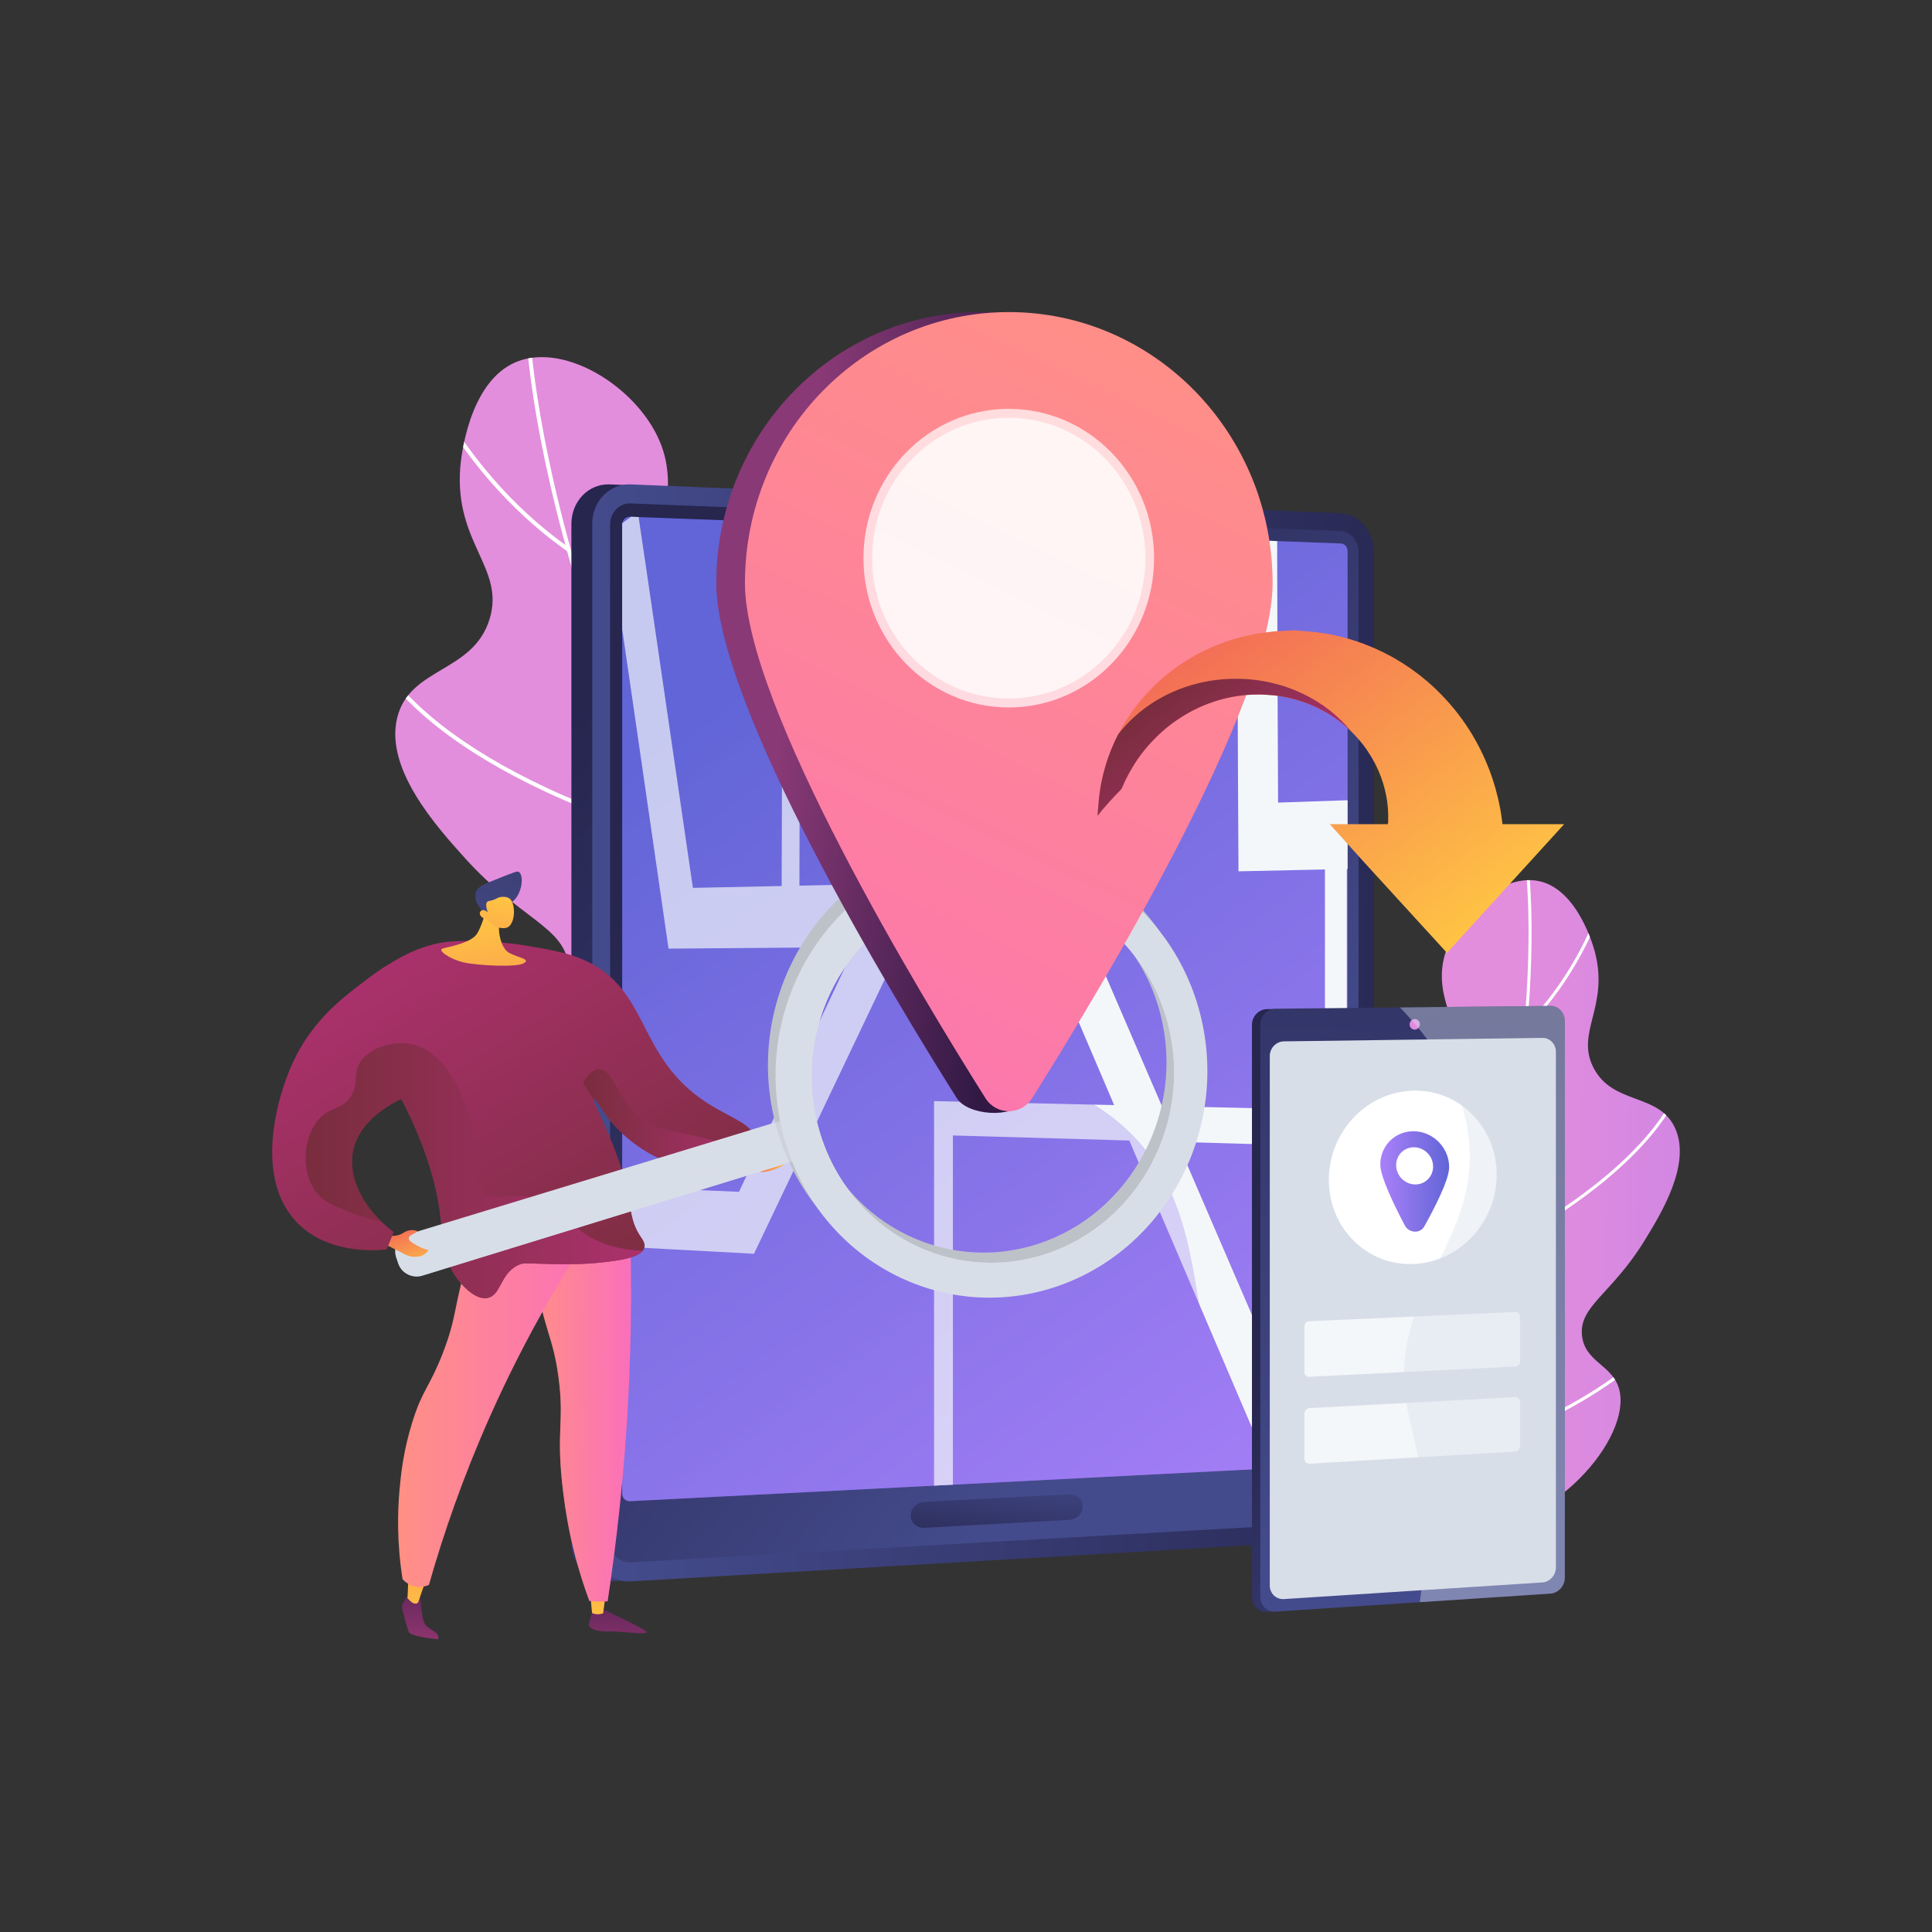<?xml version="1.0" encoding="utf-8"?>
<!-- Generator: Adobe Illustrator 27.5.0, SVG Export Plug-In . SVG Version: 6.00 Build 0)  -->
<svg version="1.1" xmlns="http://www.w3.org/2000/svg" xmlns:xlink="http://www.w3.org/1999/xlink" x="0px" y="0px"
	 viewBox="0 0 3710 3710" style="enable-background:new 0 0 3710 3710;" xml:space="preserve">
<rect x="0" y="0" width="3710" height="3710" fill="#333333" stroke="none"/>
<g id="Background">
	<g>
		<g>
			<rect style="fill:none;" width="3710" height="3710"/>
		</g>
	</g>
</g>
<g id="Illustration">
	<g>
		<path style="fill:none;" d="M1663.151,455.246c-368.5,6.509-938.639,146.619-1102.747,506.676
			c-57.316,125.754-53.436,310.628-45.676,680.375c2.281,108.678,6.063,267.079,32.626,463.618
			c55.178,408.275,92.741,686.214,234.905,848.053c356.219,405.52,1642.967,393.802,2192.445-336.266
			c299.743-398.257,345.856-964.791,71.776-1433.002C2744.724,669.208,2156.485,446.531,1663.151,455.246z"/>
		<g>
			<g>
				<defs>
					<path id="SVGID_1_" d="M1492.609,2298.024c-241.38,36.253-478.571-163.004-469.907-288.992
						c4.507-65.53,73.66-84.12,68.961-152.649c-5.207-75.927-92.669-90.636-198.819-208.549
						c-54.845-60.922-154.299-171.399-130.067-269.737c24.032-97.521,145.744-85.876,177.401-189.372
						c29.934-97.863-67.515-145.467-56.381-290.529c1.036-13.493,14.526-165.177,108.068-203.387
						c95.035-38.82,239.129,53.192,278.775,162.25c36.019,99.082-24.761,183.112,19.145,218.6
						c48.385,39.106,138.044-50.13,191.606-14.729c77.421,51.169-53.427,274.941,44.149,380.599
						c57.378,62.13,128.344,12.605,217.211,74.64c114.697,80.064,137.309,260.859,119.318,380.477
						C1835.998,2069.996,1701.828,2266.602,1492.609,2298.024z"/>
				</defs>
				
					<linearGradient id="SVGID_00000093144832260814187430000006178042882276060548_" gradientUnits="userSpaceOnUse" x1="1398.22" y1="1495.722" x2="3555.421" y2="1517.904">
					<stop  offset="0.004" style="stop-color:#E38DDD"/>
					<stop  offset="1" style="stop-color:#9571F6"/>
				</linearGradient>
				
					<use xlink:href="#SVGID_1_"  style="overflow:visible;fill:url(#SVGID_00000093144832260814187430000006178042882276060548_);"/>
				<clipPath id="SVGID_00000170247187561658649260000002710909739987601547_">
					<use xlink:href="#SVGID_1_"  style="overflow:visible;"/>
				</clipPath>
				<g style="clip-path:url(#SVGID_00000170247187561658649260000002710909739987601547_);">
					<path style="fill:#FFFFFF;" d="M1658.63,2321.903l-6.682,3.9c-151.033-258.712-278.863-511.027-379.939-749.941
						c-80.877-191.174-144.908-374.25-190.311-544.142c-77.371-289.515-73.691-442.535-73.646-444.047l7.733,0.236
						c-0.044,1.503-3.65,153.752,73.532,442.355C1160.559,1296.653,1317.158,1736.981,1658.63,2321.903z"/>
					<path style="fill:#FFFFFF;" d="M1090.095,1059.215c-196.221-137.83-276.464-329.01-277.252-330.925l7.155-2.943
						c0.779,1.896,80.247,191.058,274.544,327.536L1090.095,1059.215z"/>
					<path style="fill:#FFFFFF;" d="M1285.809,1610.403c-249.861-76.19-390.166-166.663-463.867-229.146
						c-80.278-68.059-100.885-117.489-101.724-119.559l7.171-2.907c0.201,0.495,21.054,50.185,100.215,117.122
						c73.146,61.848,212.408,151.451,460.461,227.089L1285.809,1610.403z"/>
					<path style="fill:#FFFFFF;" d="M1528.934,2103.27c-455.58-31.614-652.541-215.223-654.477-217.073l5.346-5.593
						c0.487,0.464,51.684,47.905,160.491,98.302c95.812,44.375,258.455,100.634,489.174,116.646L1528.934,2103.27z"/>
					<path style="fill:#FFFFFF;" d="M1314.48,1476.777c-15.632,21.75-32.708,43.014-51.386,63.523l-5.72-5.209
						c122.039-134.01,175.572-301.364,198.984-418.153c25.379-126.607,21.818-222.593,21.778-223.546l7.732-0.317
						c0.039,0.964,3.636,97.876-21.923,225.383C1443.917,1218.361,1401.999,1355.005,1314.48,1476.777z"/>
					<path style="fill:#FFFFFF;" d="M1512.315,1977.571c-8.44,11.743-17.405,23.347-26.945,34.796l-5.943-4.953
						c120.965-145.175,149.838-317.556,152.764-436.607c3.172-129.094-22.6-224.906-22.86-225.86l7.464-2.042
						c0.263,0.964,26.332,97.874,23.132,228.092C1637.2,1681.902,1612.146,1838.669,1512.315,1977.571z"/>
				</g>
			</g>
		</g>
		<g>
			
				<linearGradient id="SVGID_00000088852267023869759020000016219517470070705036_" gradientUnits="userSpaceOnUse" x1="2459.344" y1="4939.503" x2="1002.521" y2="6261.555" gradientTransform="matrix(0 -1 1 0 -3755.802 3738.606)">
				<stop  offset="0.004" style="stop-color:#26264F"/>
				<stop  offset="1" style="stop-color:#444B8C"/>
			</linearGradient>
			<path style="fill:url(#SVGID_00000088852267023869759020000016219517470070705036_);" d="M2598.511,2880.115
				c0,40.405-28.668,74.952-64.019,77.015l-1363.67,79.594c-40.5,2.364-73.564-31.063-73.564-74.52V1006.019
				c0-43.459,33.064-77.476,73.564-75.835l1363.67,55.263c35.351,1.433,64.019,35.468,64.019,75.874V2880.115z"/>
			
				<linearGradient id="SVGID_00000037681952740672103530000012715746250324328381_" gradientUnits="userSpaceOnUse" x1="1166.505" y1="1984.625" x2="2827.957" y2="1938.331">
				<stop  offset="0" style="stop-color:#444B8C"/>
				<stop  offset="0.996" style="stop-color:#26264F"/>
			</linearGradient>
			<path style="fill:url(#SVGID_00000037681952740672103530000012715746250324328381_);" d="M2638.548,2880.115
				c0,40.405-28.667,74.952-64.018,77.015l-1363.671,79.594c-40.499,2.364-73.563-31.063-73.563-74.52V1006.019
				c0-43.459,33.064-77.476,73.563-75.835l1363.671,55.263c35.351,1.433,64.018,35.468,64.018,75.874V2880.115z"/>
			
				<linearGradient id="SVGID_00000000210412697971791290000011393474470307820692_" gradientUnits="userSpaceOnUse" x1="1358.8" y1="6098.143" x2="2181.821" y2="5092.229" gradientTransform="matrix(0 -1 1 0 -3755.802 3738.606)">
				<stop  offset="0" style="stop-color:#444B8C"/>
				<stop  offset="0.996" style="stop-color:#26264F"/>
			</linearGradient>
			<path style="fill:url(#SVGID_00000000210412697971791290000011393474470307820692_);" d="M1171.604,1007.282v1953.044
				c0,23.228,17.594,41.062,39.256,39.834l1078.516-61.099l285.153-16.154c18.941-1.073,34.269-19.503,34.269-41.167V1060.226
				c0-21.664-15.328-39.821-34.269-40.555l-295.448-11.466L1210.86,966.748C1189.197,965.907,1171.604,984.055,1171.604,1007.282z"
				/>
			<g>
				<defs>
					<path id="XMLID_1_" d="M2587.76,1058.831v1738.666c0,8.061-5.392,14.961-13.327,15.369l-139.326,7.151l-1224.848,62.669
						c-9.065,0.471-15.417-6.179-15.417-14.773V1007.328c0-8.626,6.619-15.369,15.684-15.024l14.13,0.533l1349.972,50.812
						C2582.563,1043.964,2587.76,1050.77,2587.76,1058.831z"/>
				</defs>
				
					<linearGradient id="XMLID_00000010270786737654663560000012561828689056801920_" gradientUnits="userSpaceOnUse" x1="2619.637" y1="2947.476" x2="1403.084" y2="1303.344">
					<stop  offset="0" style="stop-color:#AA80F9"/>
					<stop  offset="0.996" style="stop-color:#6165D7"/>
				</linearGradient>
				
					<use xlink:href="#XMLID_1_"  style="overflow:visible;fill:url(#XMLID_00000010270786737654663560000012561828689056801920_);"/>
				<clipPath id="XMLID_00000119089883440676659630000013179828466543919262_">
					<use xlink:href="#XMLID_1_"  style="overflow:visible;"/>
				</clipPath>
				<path style="clip-path:url(#XMLID_00000119089883440676659630000013179828466543919262_);fill:#F4F7FA;" d="M2938.162,1524.752
					l-483.878,16.472c-1.612-307.998-2.941-748.082-0.32-788.924c-0.133,2.078-1.034,13.073-5.682,25.488l-64.106-64.282
					c-6.873,18.516-7.082,34.001-7.639,75.382c-0.316,23.481-0.536,57.184-0.655,100.174c-0.199,71.949-0.125,171.249,0.225,295.153
					c0.592,210.789,1.788,422.799,1.799,424.916l0.364,64.053l166-3.586v461.4l-313.059-6.903l-187.041-433.897l-256.932,5.301
					l345.088-724.081l-54.582-77.303l-379.37,803.218l-163.247,3.368c0.229-72.847,0.606-202.348,0.831-331.31
					c0.199-113.911,0.242-205.108,0.128-271.053c-0.227-131.507-0.644-133.009-2.96-141.345l-30.496,31.187
					c-1.217-4.402-1.484-8.129-1.525-8.832c1.597,27.362,0.884,426.753-0.07,722.056l-170.473,3.517
					c-30.96-212.305-103.346-708.372-105.781-722.078l-56.78,41.768l-0.138-0.814c3.092,19.182,67.073,460.242,109.808,755.37
					l6.152,42.48l357.217-2.928l-221.926,469.871l-435.542-18.017v112.028l464.294,24.98L1728.856,1818l279.75-2.293
					l130.896,306.365l-345.838-7.626v870.262l36.227,4.01v-808.285l338.693,9.709l341.566,799.444l62.879-72.541l-312.208-724.259
					l325.438,9.329V1668.69l351.902-7.603V1524.752z"/>
			</g>
			
				<linearGradient id="SVGID_00000088093925880285024050000001528022851249308070_" gradientUnits="userSpaceOnUse" x1="2221.514" y1="3137.99" x2="1047.133" y2="1550.854">
				<stop  offset="0" style="stop-color:#AA80F9"/>
				<stop  offset="0.996" style="stop-color:#6165D7"/>
			</linearGradient>
			<path style="opacity:0.3;fill:url(#SVGID_00000088093925880285024050000001528022851249308070_);" d="M2435.641,2820.018
				l-1225.116,62.669c-9.065,0.471-15.684-6.179-15.684-14.773V1007.328c0-8.626,6.619-15.369,15.684-15.024l14.13,0.533
				c41.936,57.148,128.781,123.016,304.429,179.443c414.028,132.959-55.458,713.226,467.817,899.852
				C2422.911,2224.069,2205.575,2623.104,2435.641,2820.018z"/>
			
				<linearGradient id="SVGID_00000074420570484057334820000000209920763329437882_" gradientUnits="userSpaceOnUse" x1="1927.384" y1="2798.934" x2="1899.911" y2="3008.15">
				<stop  offset="0" style="stop-color:#444B8C"/>
				<stop  offset="0.996" style="stop-color:#26264F"/>
			</linearGradient>
			<path style="fill:url(#SVGID_00000074420570484057334820000000209920763329437882_);" d="M2052.969,2918.594l-277.322,15.252
				c-14.827,0.815-26.862-9.465-26.862-22.964v-1.013c0-13.498,12.035-25.074,26.862-25.854l277.322-14.585
				c14.412-0.758,26.081,9.397,26.081,22.68v0.997C2079.05,2906.391,2067.381,2917.801,2052.969,2918.594z"/>
			
				<linearGradient id="SVGID_00000060013540349013175920000010783308010348517801_" gradientUnits="userSpaceOnUse" x1="1908.189" y1="986.323" x2="1923.748" y2="1003.469">
				<stop  offset="0" style="stop-color:#FF9085"/>
				<stop  offset="1" style="stop-color:#FB6FBB"/>
			</linearGradient>
			<path style="fill:url(#SVGID_00000060013540349013175920000010783308010348517801_);" d="M1929.435,994.635
				c0,7.181-6.352,12.76-14.194,12.46c-7.847-0.299-14.213-6.372-14.213-13.562c0-7.191,6.366-12.769,14.213-12.46
				C1923.083,981.382,1929.435,987.454,1929.435,994.635z"/>
		</g>
		<g>
			
				<linearGradient id="SVGID_00000167385766348498031200000002830812168055188670_" gradientUnits="userSpaceOnUse" x1="3599.311" y1="2970.013" x2="3619.303" y2="3224.456" gradientTransform="matrix(-1 -0.002 -0.002 1 4805.827 3.369)">
				<stop  offset="0" style="stop-color:#311944"/>
				<stop  offset="1" style="stop-color:#A03976"/>
			</linearGradient>
			<path style="fill:url(#SVGID_00000167385766348498031200000002830812168055188670_);" d="M1160.093,3091.546
				c0,0,80.387,36.769,81.688,42.61c1.301,5.842-51.749-2.082-73.414-1.292c-21.666,0.791-39.472-5.656-37.49-14.827
				c1.985-9.171,9.623-32.233,9.623-32.233L1160.093,3091.546z"/>
			
				<linearGradient id="SVGID_00000076593879643121660030000009947545571411490493_" gradientUnits="userSpaceOnUse" x1="3650.922" y1="3111.67" x2="3647.287" y2="2848.146" gradientTransform="matrix(-1 -0.002 -0.002 1 4805.827 3.369)">
				<stop  offset="0" style="stop-color:#FFC444"/>
				<stop  offset="0.996" style="stop-color:#F36F56"/>
			</linearGradient>
			<path style="fill:url(#SVGID_00000076593879643121660030000009947545571411490493_);" d="M1163.109,3061.871l-4.982,36.221
				c0,0-12.751,4.504-21.297-0.878l-3.556-39.748L1163.109,3061.871z"/>
			
				<linearGradient id="SVGID_00000173840649189016971740000005765681029145963418_" gradientUnits="userSpaceOnUse" x1="3977.109" y1="2940.334" x2="3997.101" y2="3194.768" gradientTransform="matrix(-1 -0.002 -0.002 1 4805.827 3.369)">
				<stop  offset="0" style="stop-color:#311944"/>
				<stop  offset="1" style="stop-color:#A03976"/>
			</linearGradient>
			<path style="fill:url(#SVGID_00000173840649189016971740000005765681029145963418_);" d="M784.121,3061.83l-9.396,15.004
				c-2.628,4.196-3.421,9.253-2.177,14.046c3.244,12.504,9.723,36.872,12.559,43.229c3.86,8.659,55.927,13.922,55.927,13.922
				s4.659-6.523-6.135-14.443c-10.792-7.919-17.74-9.177-21.529-20.835c-3.786-11.656-6.254-44.609-6.254-44.609L784.121,3061.83z"
				/>
			
				<linearGradient id="SVGID_00000099636826349908042750000016794032636291095966_" gradientUnits="userSpaceOnUse" x1="3997.157" y1="3106.894" x2="3993.522" y2="2843.363" gradientTransform="matrix(-1 -0.002 -0.002 1 4805.827 3.369)">
				<stop  offset="0" style="stop-color:#FFC444"/>
				<stop  offset="0.996" style="stop-color:#F36F56"/>
			</linearGradient>
			<path style="fill:url(#SVGID_00000099636826349908042750000016794032636291095966_);" d="M823.174,3023.735
				c-3.426,2.718-20.274,53.446-20.274,53.446s-5.431,6.91-15.691-3.332c-10.259-10.242-4.644-4.594-4.644-4.594l2.049-49.928
				L823.174,3023.735z"/>
			
				<linearGradient id="SVGID_00000045588419302773818130000012037369057371084187_" gradientUnits="userSpaceOnUse" x1="1017.307" y1="2679.289" x2="1211.822" y2="2679.289">
				<stop  offset="0" style="stop-color:#FF9085"/>
				<stop  offset="1" style="stop-color:#FB6FBB"/>
			</linearGradient>
			<path style="fill:url(#SVGID_00000045588419302773818130000012037369057371084187_);" d="M1209.135,2334.037
				c3.986,108.091,3.877,225.518-2.644,350.949c-7.34,141.245-21.725,271.774-39.742,390.086c-6.593,0.194-13.52,0.212-20.755-0.008
				c-4.886-0.147-9.62-0.397-14.195-0.723c-9.143-24.564-19.942-56.863-29.59-95.434c-10.142-40.559-16.233-76.932-20.551-111.712
				c-15.203-122.455,2.984-133.092-9.375-223.845c-10.945-80.375-26.777-83.551-45.099-197.673
				c-19.877-123.827-4.814-142.36,2.507-149.051C1060.852,2268.142,1133.841,2287.76,1209.135,2334.037z"/>
			
				<linearGradient id="SVGID_00000170997773951573822210000015522447361123158669_" gradientUnits="userSpaceOnUse" x1="1017.308" y1="2679.298" x2="1198.725" y2="2679.298">
				<stop  offset="0" style="stop-color:#FF9085"/>
				<stop  offset="1" style="stop-color:#FB6FBB"/>
			</linearGradient>
			<path style="opacity:0.4;fill:url(#SVGID_00000170997773951573822210000015522447361123158669_);" d="M1029.691,2296.626
				c29.721-27.168,97.503-10.514,169.035,31.23c-82.62,88.835-91.743,146.57-81.953,184.069
				c11.063,42.382,44.979,54.661,44.738,100.975c-0.296,56.913-51.699,71.866-50.751,132.095
				c0.626,39.826,23.199,39.466,28.411,88.667c6.167,58.215-23.369,78.198-13.921,121.281c4.064,18.535,15.734,42.769,49.076,67.785
				c-2.451,17.677-4.963,35.175-7.578,52.344c-6.59,0.192-13.518,0.213-20.753-0.01c-4.886-0.146-9.622-0.396-14.194-0.723
				c-9.144-24.564-19.944-56.862-29.592-95.434c-10.142-40.56-16.233-76.932-20.551-111.712
				c-15.202-122.455,2.984-133.092-9.375-223.845c-10.945-80.375-26.777-83.553-45.098-197.674
				C1007.307,2321.848,1022.37,2303.315,1029.691,2296.626z"/>
			
				<linearGradient id="SVGID_00000176006269498943525630000014651098625722746253_" gradientUnits="userSpaceOnUse" x1="764.435" y1="2659.521" x2="1158.095" y2="2659.521">
				<stop  offset="0" style="stop-color:#FF9085"/>
				<stop  offset="1" style="stop-color:#FB6FBB"/>
			</linearGradient>
			<path style="fill:url(#SVGID_00000176006269498943525630000014651098625722746253_);" d="M1158.095,2332.099
				c-71.204,103.651-148.047,232.679-216.862,387.175c-52.004,116.753-89.78,226.4-117.557,324.135
				c-3.731,1.715-12.531,5.137-23.761,3.625c-15.318-2.064-24.478-11.866-26.872-14.602c-11.041-70.136-9.662-129.51-5.755-172.355
				c2.502-27.431,6.923-73.112,24.548-129.477c19.741-63.136,33.216-66.654,58.933-133.44
				c26.692-69.32,20.308-86.649,45.918-173.417c10.521-35.645,28.117-88.683,57.094-152.109
				C1021.886,2291.787,1089.991,2311.944,1158.095,2332.099z"/>
			
				<linearGradient id="SVGID_00000028310574513922688850000005438315515394217373_" gradientUnits="userSpaceOnUse" x1="3180.081" y1="1773.162" x2="2738.135" y2="2498.746" gradientTransform="matrix(-1 0 0 1 4011.026 0)">
				<stop  offset="0" style="stop-color:#AB316D"/>
				<stop  offset="1" style="stop-color:#792D3D"/>
			</linearGradient>
			<path style="fill:url(#SVGID_00000028310574513922688850000005438315515394217373_);" d="M1447.342,2185.85
				c-0.674,25.221-42.127,47.436-75.504,54.25c-78.041,15.928-168.518-40.777-211.462-103.503
				c-8.432-12.317-17.802-27.251-20.061-26.095c-5.105,2.615,41.81,79.699,62.151,167.37c10.406,44.851,7.682,65.856,27.138,95.716
				c4.407,6.764,9.838,13.807,7.93,21.81c-4.78,20.04-50.612,25.244-82.405,28.854c-33.567,3.811-64.867,3.442-95.81,2.99
				c-49.536-0.723-53.437-3.297-64.744,2.254c-34.455,16.909-32.12,57.424-58.048,62.827c-21.773,4.539-43.861-19.777-50.864-27.485
				c-36.402-40.072-34.457-88.384-40.913-137.113c-15.009-113.291-76.559-237.412-136.768-315.986
				c-18.26-23.83-30.959-36.365-31.752-58.512c-2.328-65.012,100.666-136.779,186.419-145.025
				c23.504-2.259,65.593-1.548,105.049,2.172c15.77,1.485,32.559,3.672,50.605,6.83c43.763,7.657,74.229,12.984,105.278,27.19
				c125.201,57.285,97.878,184.8,233.388,272.966C1403.564,2147.673,1448.048,2159.438,1447.342,2185.85z"/>
			
				<linearGradient id="SVGID_00000181777982591641968730000006574287086923370414_" gradientUnits="userSpaceOnUse" x1="3090.401" y1="1763.92" x2="3048.777" y2="2131.107" gradientTransform="matrix(-1 0 0 1 4011.026 0)">
				<stop  offset="0" style="stop-color:#FFC444"/>
				<stop  offset="0.996" style="stop-color:#F36F56"/>
			</linearGradient>
			<path style="fill:url(#SVGID_00000181777982591641968730000006574287086923370414_);" d="M934.358,1740.759
				c0,0-5.377,30.009-17.755,51.37c-11.187,19.306-57.438,26.227-67.074,29.588c-9.636,3.359,14.537,20.141,40.245,26.225
				c25.705,6.086,100.901,10.064,115.627,1.97c14.727-8.093-9.564-10.567-27.253-19.867c-17.69-9.3-23.606-47.103-18.128-63.173
				C965.497,1750.8,934.358,1740.759,934.358,1740.759z"/>
			<g>
				
					<linearGradient id="SVGID_00000120516842599450258110000017022135277104982952_" gradientUnits="userSpaceOnUse" x1="4953.055" y1="2524.354" x2="4886.202" y2="2354.56" gradientTransform="matrix(-0.999 0.048 0.048 0.999 5737.023 -907.302)">
					<stop  offset="0" style="stop-color:#444B8C"/>
					<stop  offset="0.996" style="stop-color:#3E4177"/>
				</linearGradient>
				<path style="fill:url(#SVGID_00000120516842599450258110000017022135277104982952_);" d="M983.23,1732.074
					c18.655-13.332,23.821-49.385,13.46-57.479c-2.962-2.313-5.791-1.251-47.891,15.636c-20.906,8.388-31.19,12.853-34.576,22.086
					c-2.068,5.636-1.734,13.25,0.55,19.249c1.177,3.087,3.468,6.931,8.564,14.266c4.523,6.509,4.218,6.289,5.605,8.181
					c3.331,4.544,9.755,12.195,21.527,21.064c0.655-3.318,1.689-7.436,3.423-11.927c0.667-1.728,3.356-8.482,7.62-14.171
					C968.851,1739.188,977.176,1736.402,983.23,1732.074z"/>
				
					<linearGradient id="SVGID_00000166652567266048364110000010954621016805373834_" gradientUnits="userSpaceOnUse" x1="3052.938" y1="1721.658" x2="3085.643" y2="1992.217" gradientTransform="matrix(-1 0 0 1 4011.026 0)">
					<stop  offset="0" style="stop-color:#FFC444"/>
					<stop  offset="0.996" style="stop-color:#F36F56"/>
				</linearGradient>
				<path style="fill:url(#SVGID_00000166652567266048364110000010954621016805373834_);" d="M935.421,1766.362
					c0,0,12.206,18.182,34.813,15.716c20.242-2.21,21.223-47.862,7.834-56.956c-4.466-3.034-13.188-3.992-20.146-1.71
					c-4.11,1.348-5.442,3.14-12.2,5.21c-6.233,1.911-8.045,1.29-9.878,2.976c-2.293,2.107-3.821,7.095,0.736,20.231
					c-4.045-3.753-8.76-5.054-11.985-3.355c-0.514,0.271-1.867,1.28-2.588,2.751
					C919.398,1756.549,924.435,1762.982,935.421,1766.362z"/>
			</g>
			
				<linearGradient id="SVGID_00000043436072905781672760000005453103308224523407_" gradientUnits="userSpaceOnUse" x1="2575.946" y1="2147.968" x2="2891.502" y2="2147.968" gradientTransform="matrix(-1 0 0 1 4011.026 0)">
				<stop  offset="0" style="stop-color:#AB316D"/>
				<stop  offset="1" style="stop-color:#792D3D"/>
			</linearGradient>
			<path style="fill:url(#SVGID_00000043436072905781672760000005453103308224523407_);" d="M1337.872,2181.973
				c-56.583-12.744-79.129-12.333-107.11-34.877c-46.586-37.536-53.583-94.666-80.656-93.968
				c-12.793,0.33-23.187,13.396-30.583,26.19c6.815,10.674,13.631,21.348,20.446,32.021c0.028-0.406,0.118-0.72,0.345-0.836
				c2.259-1.156,11.628,13.778,20.061,26.095c42.944,62.727,133.422,119.431,211.462,103.503
				c22.377-4.568,48.327-16.075,63.242-30.752C1396.563,2196.337,1363.667,2187.783,1337.872,2181.973z"/>
			
				<linearGradient id="SVGID_00000114059987601968731800000008950314361722524800_" gradientUnits="userSpaceOnUse" x1="6538.438" y1="684.692" x2="6609.409" y2="684.692" gradientTransform="matrix(-0.855 0.518 0.518 0.855 6739.745 -1761.011)">
				<stop  offset="0" style="stop-color:#FFC444"/>
				<stop  offset="0.996" style="stop-color:#F36F56"/>
			</linearGradient>
			<path style="fill:url(#SVGID_00000114059987601968731800000008950314361722524800_);" d="M1430.027,2230.625
				c0,0,31.928-3.176,50.953-11.315c19.025-8.141,31.315,3.548,29.567,11.641c-1.748,8.089-33.048,19.354-45.553,19.759
				C1452.49,2251.114,1430.027,2230.625,1430.027,2230.625z"/>
			
				<linearGradient id="SVGID_00000181796572226671327490000013912916689926715321_" gradientUnits="userSpaceOnUse" x1="3419.196" y1="1918.805" x2="2977.249" y2="2644.39" gradientTransform="matrix(-1 0 0 1 4011.026 0)">
				<stop  offset="0" style="stop-color:#AB316D"/>
				<stop  offset="1" style="stop-color:#792D3D"/>
			</linearGradient>
			<path style="fill:url(#SVGID_00000181796572226671327490000013912916689926715321_);" d="M742.393,2399.505
				c-34.28,3.059-111.442,4.454-166.017-46.036c-90.856-84.05-45.784-244.041-14.157-312.847
				c36.259-78.89,93.97-123.047,129.041-149.883c43.511-33.293,70.069-53.614,102.021-49.064
				c82.634,11.768,139.863,181.129,94.5,229.618c-14.851,15.874-29.557,6.885-72.536,20.573
				c-13.996,4.458-118.459,37.729-136.646,114.668c-12.73,53.849,19.68,116.903,77.364,159.251
				C751.438,2377.024,746.916,2388.265,742.393,2399.505z"/>
			
				<linearGradient id="SVGID_00000056396559208020362010000009745848559155108749_" gradientUnits="userSpaceOnUse" x1="2776.586" y1="2248.057" x2="3423.99" y2="2248.057" gradientTransform="matrix(-1 0 0 1 4011.026 0)">
				<stop  offset="0" style="stop-color:#AB316D"/>
				<stop  offset="1" style="stop-color:#792D3D"/>
			</linearGradient>
			<path style="fill:url(#SVGID_00000056396559208020362010000009745848559155108749_);" d="M1126.623,2371.608
				c-38.808-24.525-44.55-49.382-88.007-66.177c-56.456-21.82-83.585,5.897-111.575-16.481
				c-33.31-26.632-3.823-73.029-28.75-153.542c-4.231-13.666-36.366-117.464-110.1-130.689
				c-34.383-6.167-79.796,7.005-97.295,36.143c-13.695,22.802-0.937,39.801-17.588,64.975c-16.64,25.158-36.54,19.004-57.752,39.986
				c-33.681,33.317-38.843,103.573-8.435,143.305c14.183,18.532,32.613,25.86,67.293,39.65
				c21.182,8.422,40.875,13.661,57.833,16.988c-42.465-40.758-64.502-93.32-53.648-139.232
				c11.336-47.96,56.195-78.948,91.771-96.569c35.599,66.995,64.694,144.626,74.382,217.76
				c6.456,48.729,4.511,97.042,40.913,137.113c7.003,7.708,29.09,32.024,50.864,27.485c25.928-5.403,23.593-45.918,58.048-62.827
				c11.307-5.551,15.208-2.977,64.744-2.254c30.944,0.452,62.244,0.821,95.81-2.99c28.273-3.211,67.579-7.71,79.31-22.757
				C1183.398,2400.106,1149.332,2385.959,1126.623,2371.608z"/>
			<g>
				<path style="fill:#D8DEE8;" d="M764.899,2426.447l-3.993-11.747c-6.367-18.73,4.101-38.705,23.368-44.574l755.409-230.112
					l23.018,78.018L811.107,2449.53C791.941,2455.434,771.246,2445.117,764.899,2426.447z"/>
				<path style="fill:#BDC2C9;" d="M2009.208,2452.65c-216.413,70.141-448.334-52.502-515.962-279.843
					c-69.255-232.807,61.244-479.777,289.181-545.406c223.83-64.447,450.158,73.064,507.915,301.241
					C2346.786,2151.63,2221.881,2383.72,2009.208,2452.65z M1991.743,2389.094c179.579-57.698,284.841-253.563,236.637-441.471
					c-49.146-191.583-239.605-306.055-427.072-251.518c-190.342,55.373-299.55,261.73-242.313,456.562
					C1615.103,2343.66,1809.507,2447.646,1991.743,2389.094z"/>
				<path style="opacity:0.6;fill:#D8DEE8;" d="M1539.682,2140.014l-96.318,29.34c-6.609,30.719-19.458,48.32-32.391,59.039
					c-48.651,40.33-113.615-3.655-204.249,43.635c-45.48,23.731-36.839,38.832-79.469,55.39
					c-70.478,27.374-102.739-10.545-165.112,14.371c-63.089,25.202-69.309,79.666-105.089,77.711
					c-15.306-0.836-35.01-11.971-56.982-54.188l-15.8,4.813c-19.267,5.869-29.735,25.843-23.368,44.575l3.993,11.746
					c6.348,18.669,27.042,28.987,46.209,23.083l751.593-231.498L1539.682,2140.014z"/>
				<path style="fill:#D8DEE8;" d="M2023.839,2472.218c-216.413,70.142-448.333-52.501-515.962-279.843
					c-69.254-232.807,61.244-479.776,289.182-545.406c223.83-64.446,450.159,73.065,507.915,301.242
					C2361.417,2171.198,2236.512,2403.289,2023.839,2472.218z M2006.374,2408.662c179.579-57.698,284.841-253.563,236.638-441.47
					c-49.147-191.583-239.606-306.054-427.073-251.518c-190.342,55.373-299.55,261.73-242.313,456.562
					C1629.735,2363.229,1824.138,2467.214,2006.374,2408.662z"/>
				<path style="fill:#D8DEE8;" d="M2017.676,2449.789c-204.347,66.028-422.983-50.059-486.506-264.547
					c-64.962-219.346,57.989-451.906,272.582-513.92c210.947-60.961,424.606,68.358,479.345,283.591
					C2336.66,2165.521,2218.686,2384.839,2017.676,2449.789z M2006.374,2408.662c179.579-57.698,284.841-253.563,236.638-441.47
					c-49.147-191.583-239.606-306.054-427.073-251.518c-190.342,55.373-299.55,261.73-242.313,456.562
					C1629.735,2363.229,1824.138,2467.214,2006.374,2408.662z"/>
			</g>
			
				<linearGradient id="SVGID_00000058555830026816770470000016869213948349821577_" gradientUnits="userSpaceOnUse" x1="-5797.008" y1="522.356" x2="-5781.299" y2="433.435" gradientTransform="matrix(0.855 -0.518 0.518 0.855 5490.72 -1003.974)">
				<stop  offset="0" style="stop-color:#FFC444"/>
				<stop  offset="0.996" style="stop-color:#F36F56"/>
			</linearGradient>
			<path style="fill:url(#SVGID_00000058555830026816770470000016869213948349821577_);" d="M745.303,2392.273l7.634-18.974
				c0,0,12.463,0.76,22.69-6.574c5.573-3.996,15.462-5.186,18.337-4.388c2.874,0.797,13.729,0.322,1.356,6.226
				c-12.372,5.902-12.275,10.287-7.117,15.132c5.157,4.844,24.781,15.266,31.844,15.767c7.064,0.502-5.708,11.427-12.831,12.823
				c-7.124,1.393-18.805,3.158-33.257-5.35C768.687,2403.832,745.303,2392.273,745.303,2392.273z"/>
		</g>
		<g>
			
				<linearGradient id="SVGID_00000054947479043431952840000016142417258314743735_" gradientUnits="userSpaceOnUse" x1="1506.892" y1="1323.878" x2="1963.637" y2="1374.628">
				<stop  offset="0" style="stop-color:#893976"/>
				<stop  offset="1" style="stop-color:#311944"/>
			</linearGradient>
			<path style="fill:url(#SVGID_00000054947479043431952840000016142417258314743735_);" d="M2388.777,1119.859
				c0,234.798-298.835,798.569-422.731,995.112c-21.062,33.411-107.692,27.2-128.754-6.211
				c-123.896-196.543-461.802-754.103-461.802-988.901c0-287.506,226.832-520.576,506.644-520.576
				S2388.777,832.353,2388.777,1119.859z"/>
			
				<linearGradient id="SVGID_00000006679598328227323250000004152976604706573227_" gradientUnits="userSpaceOnUse" x1="2214.458" y1="545.979" x2="1285.617" y2="2480.001">
				<stop  offset="0" style="stop-color:#FF9085"/>
				<stop  offset="1" style="stop-color:#FB6FBB"/>
			</linearGradient>
			<path style="fill:url(#SVGID_00000006679598328227323250000004152976604706573227_);" d="M2443.779,1119.859
				c0,234.798-337.906,792.358-461.803,988.901c-21.061,33.411-68.62,33.411-89.682,0
				c-123.897-196.543-461.802-754.103-461.802-988.901c0-287.506,226.832-520.576,506.644-520.576
				S2443.779,832.353,2443.779,1119.859z"/>
			<ellipse style="opacity:0.7;fill:#FFFFFF;" cx="1937.135" cy="1071.833" rx="279.048" ry="286.722"/>
			<ellipse style="opacity:0.7;fill:#FFFFFF;" cx="1937.135" cy="1071.833" rx="262.43" ry="269.647"/>
		</g>
		<g>
			<g>
				<defs>
					<path id="SVGID_00000054262507599223350300000003883693666659802499_" d="M2800.746,2945.925
						c183.518-5.707,332.192-185.136,308.799-277.205c-12.168-47.887-65.85-52.324-71.609-103.672
						c-6.381-56.891,56.363-79.565,119.024-181.133c32.376-52.478,91.086-147.64,59.898-217.148
						c-30.929-68.93-119.432-43.907-156.809-116.232c-35.343-68.388,30.356-116.752,2.565-222.603
						c-2.585-9.846-33.013-120.28-107.389-135.949c-75.562-15.919-169.796,71.596-184.436,157.647
						c-13.301,78.18,43.005,132.173,15.296,164.354c-30.536,35.462-108.915-18.491-143.782,14.926
						c-50.398,48.303,76.597,196.267,18.628,287.61c-34.088,53.713-93.281,26.627-150.686,84.514
						c-74.089,74.71-66.454,211.555-37.016,297.652C2515.888,2823.459,2641.68,2950.871,2800.746,2945.925z"/>
				</defs>
				
					<linearGradient id="SVGID_00000033355196234465436420000007394956753678729350_" gradientUnits="userSpaceOnUse" x1="2897.535" y1="2318.426" x2="4390.089" y2="2333.774">
					<stop  offset="0.004" style="stop-color:#E38DDD"/>
					<stop  offset="1" style="stop-color:#9571F6"/>
				</linearGradient>
				
					<use xlink:href="#SVGID_00000054262507599223350300000003883693666659802499_"  style="overflow:visible;fill:url(#SVGID_00000033355196234465436420000007394956753678729350_);"/>
				<clipPath id="SVGID_00000156580479635178289100000009392683133969109389_">
					<use xlink:href="#SVGID_00000054262507599223350300000003883693666659802499_"  style="overflow:visible;"/>
				</clipPath>
				<g style="clip-path:url(#SVGID_00000156580479635178289100000009392683133969109389_);">
					<path style="fill:#FFFFFF;" d="M2681.102,2985.974l5.47,1.986c76.899-211.816,137.49-415.77,180.088-606.2
						c34.085-152.378,56.794-296.493,67.494-428.34c18.235-224.682-5.114-337.428-5.351-338.54l-5.691,1.217
						c0.235,1.107,23.425,113.291,5.208,337.273C2911.504,2160.111,2854.965,2507.08,2681.102,2985.974z"/>
					<path style="fill:#FFFFFF;" d="M2931.646,1974.899c126.634-128.448,160.249-280.745,160.573-282.269l-5.691-1.214
						c-0.321,1.508-33.634,152.208-159.027,279.396L2931.646,1974.899z"/>
					<path style="fill:#FFFFFF;" d="M2861.104,2409.181c174.638-90.062,266.275-175.928,312.396-232.102
						c50.235-61.187,58.823-100.545,59.165-102.19l-5.698-1.185c-0.082,0.393-8.817,39.977-58.377,100.183
						c-45.795,55.63-136.778,140.711-310.152,230.121L2861.104,2409.181z"/>
					<path style="fill:#FFFFFF;" d="M2747.613,2806.694c332.888-84.802,453.899-247.229,455.082-248.859l-4.71-3.418
						c-0.297,0.409-31.791,42.418-105.521,94.38c-64.924,45.754-177.703,109.31-346.287,152.258L2747.613,2806.694z"/>
					<path style="fill:#FFFFFF;" d="M2821.875,2314.157c14.5,13.989,30.003,27.423,46.59,40.084l3.531-4.626
						c-108.377-82.724-170.551-199.357-203.619-282.631c-35.847-90.273-46.149-161.787-46.248-162.498l-5.765,0.807
						c0.101,0.719,10.501,72.923,46.603,163.838C2691.254,2140.364,2740.693,2235.837,2821.875,2314.157z"/>
					<path style="fill:#FFFFFF;" d="M2742.969,2711.432c7.829,7.553,16.028,14.932,24.631,22.118l3.73-4.467
						c-109.087-91.132-153.689-214.809-171.901-302.517c-19.748-95.108-13.59-169.487-13.526-170.227l-5.799-0.505
						c-0.065,0.749-6.295,75.98,13.626,171.916C2610.697,2509.457,2650.367,2622.094,2742.969,2711.432z"/>
				</g>
			</g>
		</g>
		<g>
			<g>
				<g>
					<g>
						
							<linearGradient id="SVGID_00000147921395968923739520000016913707146031975828_" gradientUnits="userSpaceOnUse" x1="3111.93" y1="2872.181" x2="2611.943" y2="2445.669">
							<stop  offset="0" style="stop-color:#444B8C"/>
							<stop  offset="0.996" style="stop-color:#26264F"/>
						</linearGradient>
						<path style="fill:url(#SVGID_00000147921395968923739520000016913707146031975828_);" d="M2988.691,1961.057V3029.84
							c0,15.983-13.428,19.856-28.65,20.855l-518.916,44.067l-7.819,0.512c-16.041,1.051-29.183-11.539-29.183-27.979V1967.976
							c0-16.44,13.143-30.027,29.183-30.194l10.612-0.11l520.856,18.572C2979.996,1956.088,2988.691,1945.074,2988.691,1961.057z"/>
						
							<linearGradient id="SVGID_00000159446356155950522110000015718299576465637528_" gradientUnits="userSpaceOnUse" x1="-1304.154" y1="4081.512" x2="607.082" y2="4152.608" gradientTransform="matrix(0 -1 1 0 -1389.032 1734.323)">
							<stop  offset="0" style="stop-color:#444B8C"/>
							<stop  offset="0.996" style="stop-color:#26264F"/>
						</linearGradient>
						<path style="fill:url(#SVGID_00000159446356155950522110000015718299576465637528_);" d="M3004.955,1960.352v1068.959
							c0,15.986-12.442,29.88-27.669,30.877l-527.899,34.571c-16.046,1.051-29.193-11.541-29.193-27.983v-1099.5
							c0-16.442,13.147-30.032,29.193-30.199l527.899-5.501C2992.513,1931.417,3004.955,1944.366,3004.955,1960.352z"/>
						<path style="fill:#D8DEE8;" d="M2987.77,2019.852v990.091c0,14.922-11.624,27.879-25.848,28.795l-496.397,31.964
							c-14.942,0.962-27.183-10.786-27.183-26.108V2027.948c0-15.322,12.241-28.023,27.183-28.223l496.397-6.657
							C2976.147,1992.877,2987.77,2004.93,2987.77,2019.852z"/>
					</g>
					<path style="fill:#DE8BDF;" d="M2726.496,1966.902c0,5.617-4.388,10.225-9.805,10.292c-5.419,0.068-9.814-4.435-9.814-10.057
						c0-5.622,4.395-10.23,9.814-10.292C2722.108,1956.782,2726.496,1961.285,2726.496,1966.902z"/>
				</g>
				<g>
					<path style="fill:#F4F7FA;" d="M2910.367,2623.956l-396.437,19.949c-4.993,0.251-9.042-3.683-9.042-8.788v-88.321
						c0-5.105,4.049-9.424,9.042-9.646l396.437-17.69c4.781-0.213,8.655,3.661,8.655,8.652v86.368
						C2919.022,2619.473,2915.148,2623.715,2910.367,2623.956z"/>
					<path style="fill:#F4F7FA;" d="M2909.463,2787.347l-394.589,23.373c-5.513,0.327-9.985-3.979-9.985-9.616v-86.39
						c0-5.638,4.472-10.448,9.985-10.743l394.589-21.123c5.281-0.283,9.559,3.958,9.559,9.471v84.48
						C2919.022,2782.312,2914.743,2787.034,2909.463,2787.347z"/>
					<path style="fill:#FFFFFF;" d="M2870.192,2256.088c0,88.98-69.483,163.82-155.923,167.188
						c-87.254,3.399-158.592-67.19-158.592-157.694c0-90.504,71.339-165.4,158.592-167.268
						C2800.709,2096.463,2870.192,2167.107,2870.192,2256.088z"/>
					<path style="fill:#FFFFFF;" d="M2714.244,2427.22c-43.296,1.678-84.046-14.209-114.765-44.722
						c-30.738-30.532-47.657-71.992-47.657-116.76c0-45.146,17.166-87.895,48.351-120.387
						c30.664-31.95,71.195-50.071,114.175-50.983c42.774-0.917,82.931,15.375,113.058,45.891
						c30.088,30.477,46.667,71.562,46.667,115.672c0,44.125-16.587,86.229-46.693,118.54
						c-30.146,32.354-70.32,51.083-113.109,52.748C2714.262,2427.22,2714.252,2427.22,2714.244,2427.22z M2711.036,2102.36
						c-39.702,1.67-77.038,18.781-105.461,48.393c-29.696,30.937-46.042,71.657-46.042,114.673
						c0,42.685,16.131,82.213,45.436,111.318c29.258,29.059,68.064,44.188,109.276,42.589c0.01,0,0.014,0,0.024-0.001
						c83.779-3.267,152.044-76.431,152.044-163.087c0-86.7-68.3-155.777-152.122-153.985
						C2713.14,2102.283,2712.083,2102.316,2711.036,2102.36z"/>
				</g>
				<path style="opacity:0.4;fill:#D8DEE8;" d="M3004.954,1959.741c0-15.863-12.378-28.325-27.968-28.163l-288.582,3.007
					c106.845,110.794,130.901,206.673,133.648,272.781c7.841,188.721-151.819,277.18-122.171,482.513
					c8.131,56.312,26.117,91.23,33.144,188.792c5.991,83.187-0.271,152.414-6.51,197.938l250.771-16.423
					c15.227-0.997,27.669-14.891,27.669-30.877V1959.741z"/>
			</g>
			
				<linearGradient id="SVGID_00000058554975958201397760000007719172181063581837_" gradientUnits="userSpaceOnUse" x1="2650.56" y1="2268.724" x2="2782.814" y2="2268.724">
				<stop  offset="0" style="stop-color:#AA80F9"/>
				<stop  offset="0.996" style="stop-color:#6165D7"/>
			</linearGradient>
			<path style="fill:url(#SVGID_00000058554975958201397760000007719172181063581837_);" d="M2650.56,2236.215
				c0,23.675,27.564,79.981,47.032,116.809c8.109,15.339,29.475,16.372,37.618,1.778c19.628-35.176,47.604-89.521,47.604-113.42
				c0-36.88-29.823-67.8-66.438-69.057C2679.95,2171.074,2650.56,2199.681,2650.56,2236.215z M2680.961,2237.403
				c0-19.658,15.833-35.015,35.414-34.3c19.635,0.717,35.594,17.317,35.594,37.075c0,19.758-15.958,35.11-35.594,34.293
				C2696.795,2273.656,2680.961,2257.061,2680.961,2237.403z"/>
		</g>
		<g>
			
				<linearGradient id="SVGID_00000152238124829914094590000006460421183220706958_" gradientUnits="userSpaceOnUse" x1="1473.205" y1="1847.311" x2="1914.868" y2="1242.01" gradientTransform="matrix(-1 0 0 1 4227.786 0)">
				<stop  offset="0" style="stop-color:#FFC444"/>
				<stop  offset="0.996" style="stop-color:#F36F56"/>
			</linearGradient>
			<path style="fill:url(#SVGID_00000152238124829914094590000006460421183220706958_);" d="M2107.723,1565.398v1.354
				c11.844-16.175,33.062-38.645,45.768-51.656c0.237-0.575,0.635-1.151,0.872-1.726c7.089-17.005,16.654-35.414,29.14-53.789
				c12.402-18.426,28.165-36.564,46.54-53.264c2.2-2.166,4.743-4.078,7.095-6.125c1.201-0.998,2.414-2.03,3.632-3.028l1.782-1.523
				c0.626-0.508,1.272-0.964,1.898-1.455c2.521-1.912,5.043-3.841,7.581-5.787l1.896-1.455l1.996-1.354
				c1.32-0.914,2.64-1.828,3.96-2.724c5.211-3.773,10.829-7.039,16.31-10.49c2.792-1.675,5.719-3.215,8.562-4.805
				c1.404-0.796,2.843-1.608,4.281-2.386c1.472-0.727,2.961-1.472,4.416-2.2c23.485-11.861,49.102-20.439,75.378-25.16
				c3.282-0.542,6.565-1.083,9.882-1.625c3.299-0.457,6.649-0.744,9.932-1.134l4.974-0.558l4.992-0.271l4.991-0.304
				c1.658-0.085,3.299-0.254,4.975-0.22c3.316-0.017,6.632-0.051,9.966-0.068c0.812,0,1.692-0.051,2.453,0l2.217,0.118l4.433,0.237
				l4.399,0.22c0.389,0.017,0.659,0.017,1.167,0.051l4.518,0.339l6.04,0.423l4.518,0.338l0.761,0.051l0.271,0.017
				c0,0.017,1.573,0-1.066,0.051l9.763,1.438c1.607,0.254,3.231,0.406,4.839,0.761l4.788,0.965l4.789,0.947l2.386,0.474
				c0.796,0.152,1.574,0.389,2.352,0.575c3.131,0.795,6.26,1.574,9.374,2.386c1.573,0.339,3.096,0.88,4.619,1.337l4.568,1.438
				l4.569,1.371l4.467,1.641c2.978,1.117,5.956,2.098,8.849,3.282c2.876,1.218,5.769,2.436,8.629,3.671
				c22.757,10.118,43.213,23.197,60.623,38.137l3.283,2.741l3.114,2.927c2.064,1.929,4.196,3.773,6.159,5.752
				c0.084,0.068,0.152,0.169,0.236,0.237c3.824,3.959,7.699,7.682,11.133,11.776c0.914,0.998,1.811,2.013,2.69,3.029l1.354,1.489
				l1.252,1.59c1.676,2.064,3.333,4.146,4.992,6.193c0.406,0.507,0.846,0.998,1.252,1.523l1.134,1.59
				c0.778,1.066,1.539,2.132,2.301,3.164c1.489,2.132,3.113,4.094,4.45,6.294c11.303,16.92,19.915,33.84,25.769,49.981
				c5.905,16.108,9.407,31.217,11.421,44.567c0.22,1.675,0.44,3.316,0.66,4.941c0.186,1.607,0.507,3.181,0.575,4.754
				c0.254,3.147,0.508,6.142,0.762,9.001c0.169,2.911,0.169,5.702,0.287,8.325c0.051,1.32,0.135,2.606,0.152,3.841
				c-0.051,1.269-0.084,2.504-0.102,3.688c-0.033,2.385-0.068,4.636-0.101,6.734c0.017,0.592-0.085,0.897-0.119,1.303
				c-0.05,0.389-0.102,0.778-0.152,1.15c-0.068,0.744-0.169,0.643-0.237,1.32c-0.051,0.575-0.118,0.846-0.169,0.846h-111.384
				l67.68,75.04l157.338,172.075l225.035-247.115H2885.31c-0.169,0-0.355-2.03-0.541-3.621c-0.457-3.435-0.948-6.785-1.489-10.863
				c-0.305-2.03-0.575-3.925-0.897-6.108c-0.168-1.066-0.321-2.081-0.49-3.198c-0.152-1.1-0.304-2.284-0.524-3.249
				c-0.83-4.094-1.692-8.409-2.606-13.011c-0.491-2.284-0.965-4.619-1.472-7.022c-0.542-2.402-1.185-4.839-1.828-7.343
				c-1.285-4.992-2.538-10.237-4.094-15.634c-1.658-5.364-3.384-10.93-5.16-16.717c-0.864-2.91-1.997-5.77-3.046-8.731
				c-1.066-2.91-2.165-5.905-3.282-8.951c-9.188-24.111-21.725-50.37-38.493-76.766c-16.7-26.412-37.968-52.722-63.212-77.121
				c-3.063-3.13-6.447-5.99-9.712-8.985c-1.658-1.472-3.299-2.961-4.958-4.45l-2.521-2.233l-2.572-2.132
				c-3.468-2.826-6.971-5.685-10.457-8.545l-2.64-2.132l-2.74-2.03c-1.845-1.371-3.673-2.724-5.516-4.078
				c-7.225-5.533-14.991-10.524-22.706-15.668c-3.891-2.504-7.918-4.839-11.928-7.259c-1.979-1.184-3.994-2.369-6.007-3.587
				c-2.064-1.117-4.128-2.234-6.192-3.35c-32.926-18.036-69.304-31.725-107.07-39.914c-4.721-0.931-9.475-1.878-14.212-2.809
				c-4.738-0.88-9.56-1.489-14.332-2.217l-7.173-1.015l-7.225-0.711l-7.208-0.694c-2.403-0.22-4.789-0.491-7.208-0.575
				c-4.805-0.22-9.627-0.795-14.45-1.015c-1.184-0.051-2.402-0.508-3.604-0.508h-3.621l-7.191,0.406l-7.191,0.237
				c-2.402,0-4.805,0.322-7.191,0.44l-14.298,0.863c-3.249,0.051-1.116,0.085-1.946,0.102l-0.372,0.051l-0.762,0.085l-1.489,0.203
				l-3.011,0.372l-5.99,0.744l-3.012,0.372l-1.489,0.186l-1.844,0.254l-7.581,1.117l-7.579,1.151l-3.757,0.592
				c-1.235,0.203-2.334,0.474-3.519,0.711c-4.619,0.981-9.238,1.98-13.857,2.944c-2.301,0.457-4.569,1.117-6.836,1.709l-6.819,1.811
				l-6.768,1.81l-6.683,2.115c-4.433,1.438-8.883,2.792-13.231,4.348c-4.349,1.624-8.663,3.249-12.977,4.873
				c-34.23,13.604-65.464,31.759-92.316,52.892c-1.692,1.303-3.367,2.623-5.041,3.925c-1.642,1.354-3.249,2.724-4.856,4.112
				c-3.215,2.741-6.447,5.381-9.543,8.189c-6.108,5.736-12.199,11.235-17.766,17.191c-1.421,1.455-2.809,2.927-4.23,4.365
				l-2.081,2.166l-1.997,2.25c-2.656,3.012-5.278,6.007-7.867,8.968l-1.946,2.234l-1.861,2.301c-1.201,1.54-2.436,3.063-3.637,4.585
				c-2.403,3.063-4.924,5.973-7.089,9.137c-12.267,16.564-22.656,33.349-31.251,49.897c-4.196,8.037-7.935,16.04-11.235,23.941
				c-10.202,24.128-16.751,47.088-20.879,67.544c-0.457,2.572-0.948,5.093-1.405,7.58c-0.439,2.47-0.964,4.89-1.251,7.309
				c-0.643,4.823-1.286,9.442-1.878,13.892c-0.508,4.467-0.778,8.765-1.151,12.842c-0.152,2.03-0.355,4.01-0.474,5.973
				c-0.068,1.929-0.474,3.824-0.558,5.685C2108.315,1558.596,2107.723,1562.132,2107.723,1565.398z"/>
			
				<linearGradient id="SVGID_00000145761944993675671070000010086156534958722966_" gradientUnits="userSpaceOnUse" x1="1829.706" y1="1549.738" x2="1989.418" y2="1330.852" gradientTransform="matrix(-1 0 0 1 4227.786 0)">
				<stop  offset="0" style="stop-color:#AB316D"/>
				<stop  offset="1" style="stop-color:#792D3D"/>
			</linearGradient>
			<path style="fill:url(#SVGID_00000145761944993675671070000010086156534958722966_);" d="M2107.723,1565.398v1.354
				c11.844-16.175,33.062-38.645,45.768-51.656c0.237-0.575,0.635-1.151,0.872-1.726c7.089-17.005,16.654-35.414,29.14-53.789
				c12.402-18.426,28.165-36.564,46.54-53.264c2.2-2.166,4.743-4.078,7.095-6.125c1.201-0.998,2.414-2.03,3.632-3.028l1.782-1.523
				c0.626-0.508,1.272-0.964,1.898-1.455c2.521-1.912,5.043-3.841,7.581-5.787l1.896-1.455l1.996-1.354
				c1.32-0.914,2.64-1.828,3.96-2.724c5.211-3.773,10.829-7.039,16.31-10.49c2.792-1.675,5.719-3.215,8.562-4.805
				c1.404-0.796,2.843-1.608,4.281-2.386c1.472-0.727,2.961-1.472,4.416-2.2c23.485-11.861,49.102-20.439,75.378-25.16
				c3.282-0.542,6.565-1.083,9.882-1.625c3.299-0.457,6.649-0.744,9.932-1.134l4.974-0.558l4.992-0.271l4.991-0.304
				c1.658-0.085,3.299-0.254,4.975-0.22c3.316-0.017,6.632-0.051,9.966-0.068c0.812,0,1.692-0.051,2.453,0l2.217,0.118l4.433,0.237
				l4.399,0.22c0.389,0.017,0.659,0.017,1.167,0.051l4.518,0.339l6.04,0.423l4.518,0.338l0.761,0.051l0.271,0.017
				c0,0.017,1.573,0-1.066,0.051l9.763,1.438c1.607,0.254,3.231,0.406,4.839,0.761l4.788,0.965l4.789,0.947l2.386,0.474
				c0.796,0.152,1.574,0.389,2.352,0.575c3.131,0.795,6.26,1.574,9.374,2.386c1.573,0.339,3.096,0.88,4.619,1.337l4.568,1.438
				l4.569,1.371l4.467,1.641c2.978,1.117,5.956,2.098,8.849,3.282c2.876,1.218,5.769,2.436,8.629,3.671
				c22.757,10.118,43.213,23.197,60.623,38.137l3.283,2.741l3.114,2.927c2.064,1.929,4.196,3.773,6.159,5.752
				c0.084,0.068,0.152,0.169,0.236,0.237c-49.998-61.91-130.994-102.129-222.395-102.129c-93.652,0-176.372,42.215-226.016,106.697
				c-4.196,8.037-7.935,16.04-11.235,23.941c-10.202,24.128-16.751,47.088-20.879,67.544c-0.457,2.572-0.948,5.093-1.405,7.58
				c-0.439,2.47-0.964,4.89-1.251,7.309c-0.643,4.823-1.286,9.442-1.878,13.892c-0.508,4.467-0.778,8.765-1.151,12.842
				c-0.152,2.03-0.355,4.01-0.474,5.973c-0.068,1.929-0.474,3.824-0.558,5.685
				C2108.315,1558.596,2107.723,1562.132,2107.723,1565.398z"/>
		</g>
	</g>
</g>
</svg>
